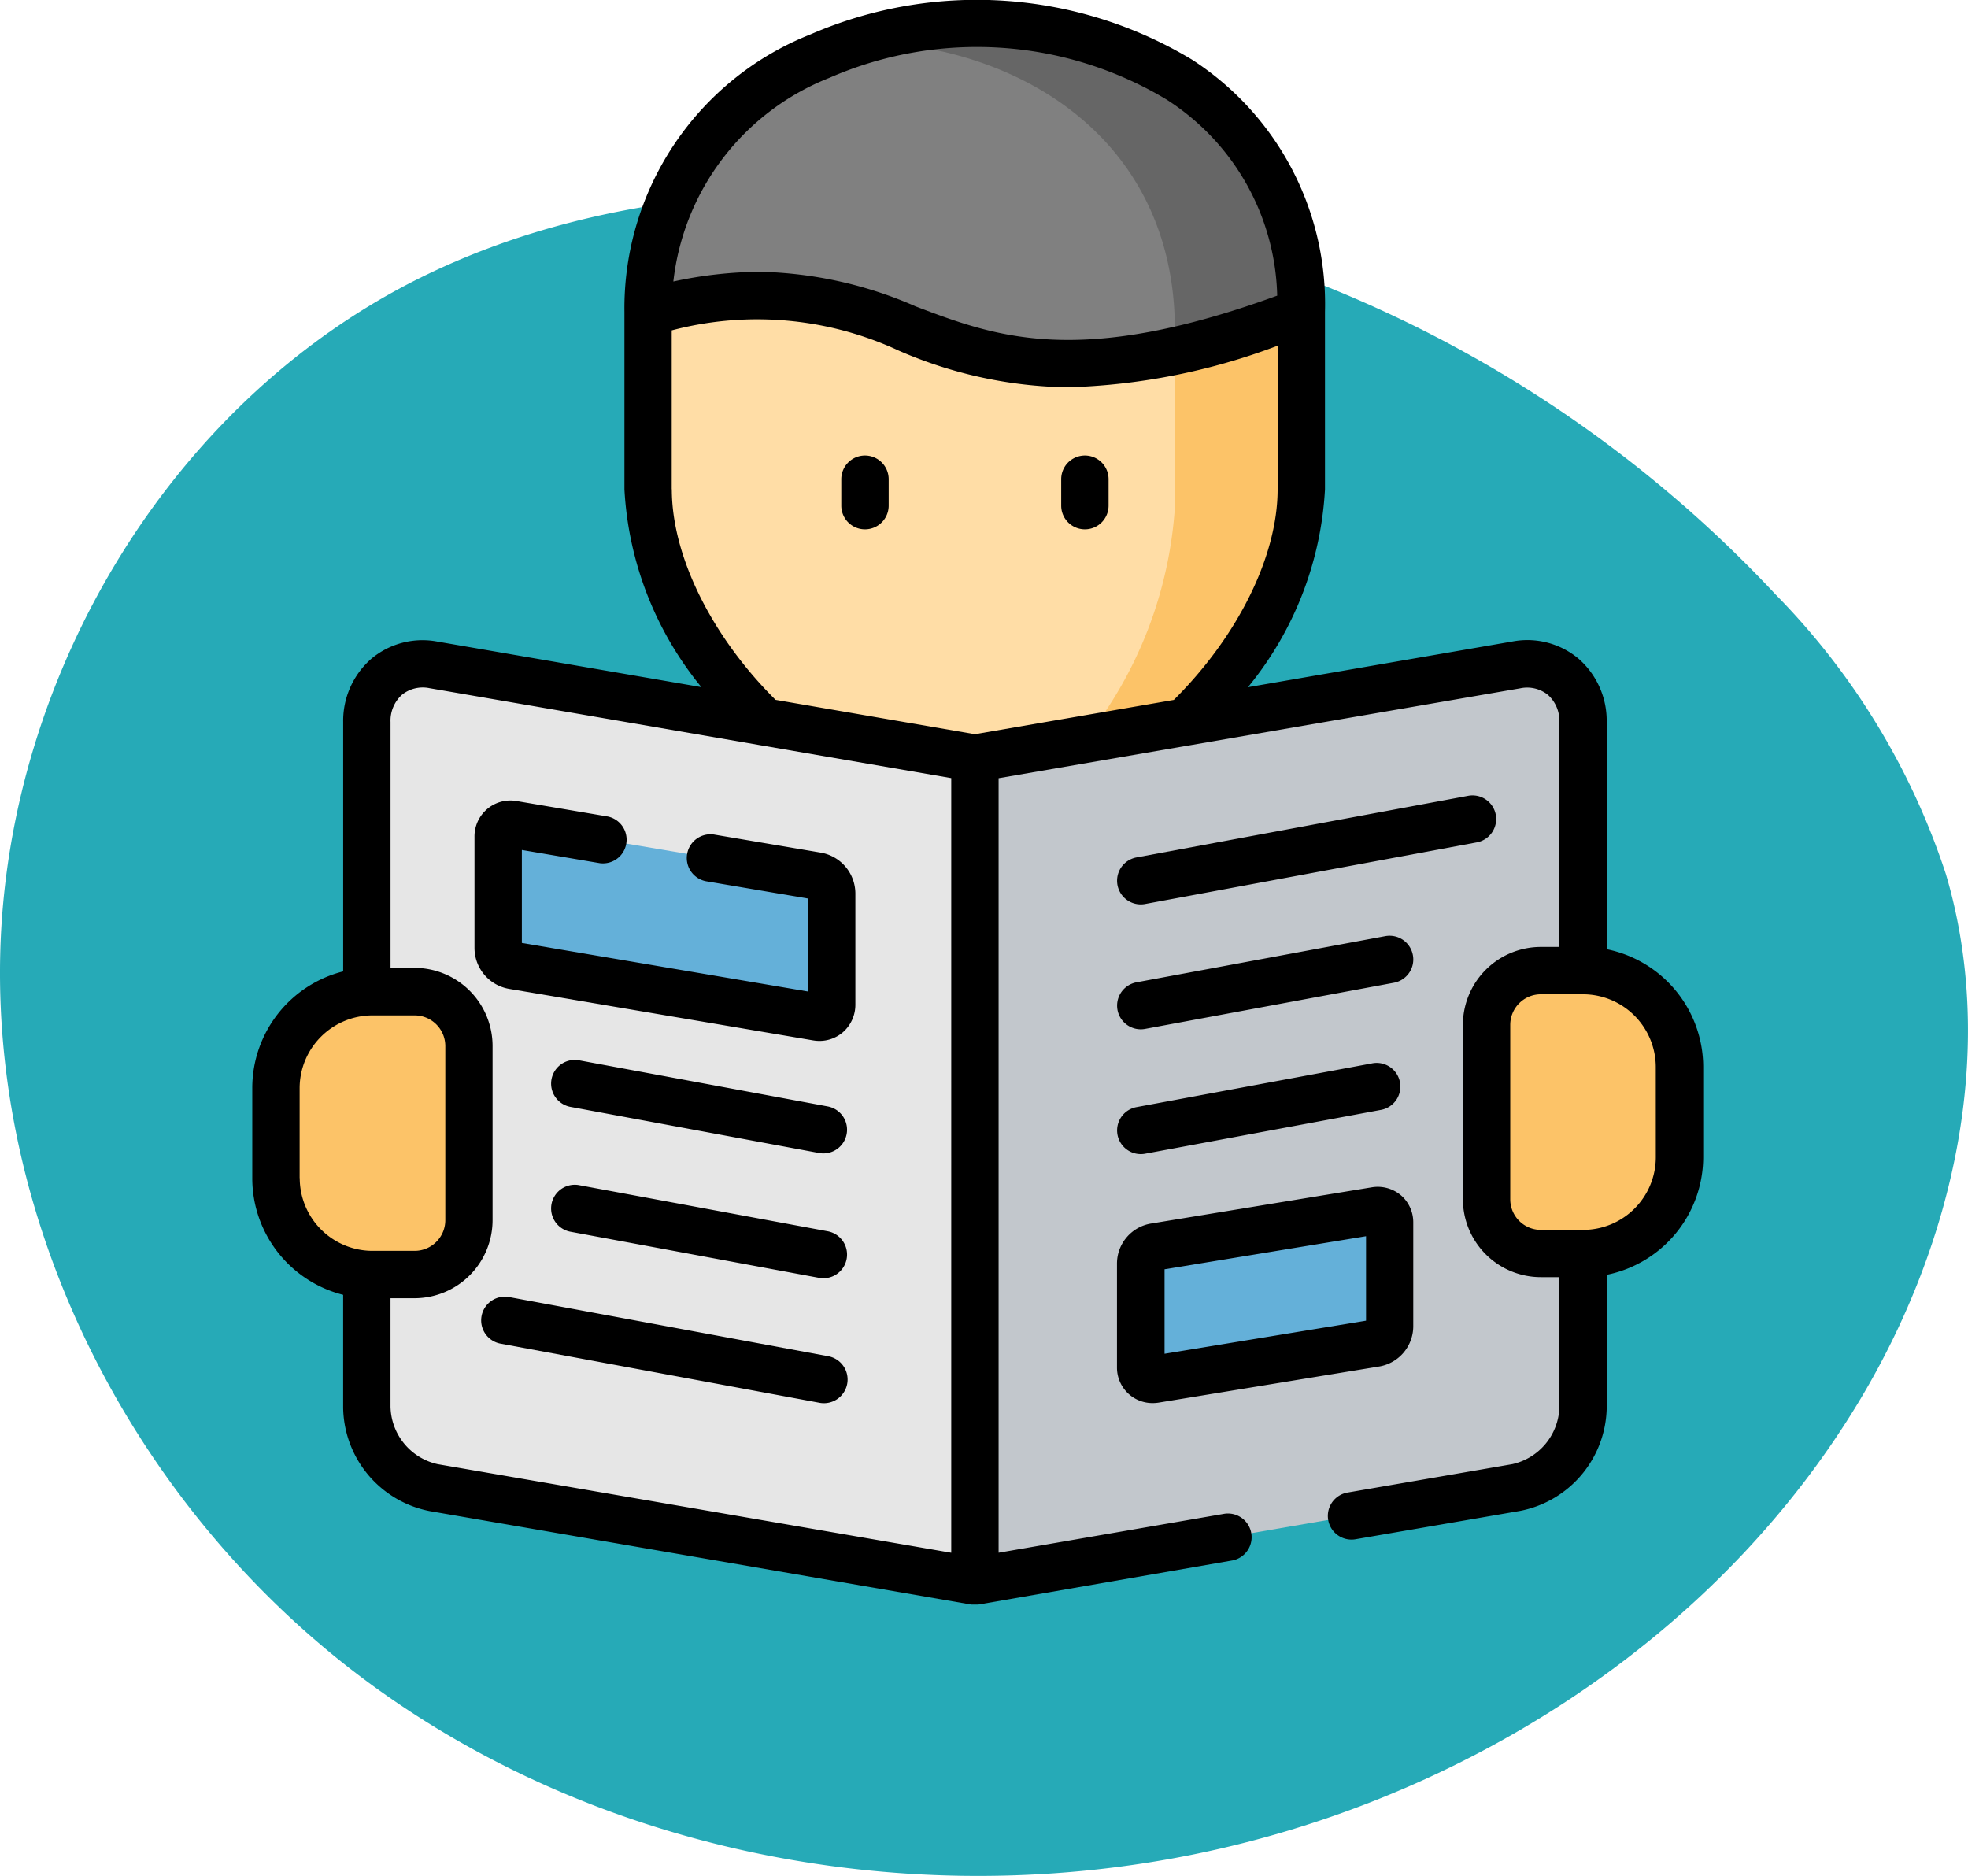 <svg xmlns="http://www.w3.org/2000/svg" xmlns:xlink="http://www.w3.org/1999/xlink" width="78.501" height="74.824" viewBox="0 0 78.501 74.824">
  <defs>
    <clipPath id="clip-path">
      <rect id="Rectángulo_401173" data-name="Rectángulo 401173" width="64" height="64" transform="translate(252.264 6631.738)" fill="#fff" stroke="#707070" stroke-width="1"/>
    </clipPath>
  </defs>
  <g id="Grupo_1099514" data-name="Grupo 1099514" transform="translate(-240.263 -6626.738)">
    <path id="_12068" data-name="12068" d="M72.033,71.913c-8.038-1.11-16.53-.839-23.844,2.675C38.045,79.46,31.382,90.507,31.127,101.757s5.606,22.305,14.66,28.988,21,9.051,32.068,7.045c11.165-2.023,21.645-8.583,27.469-18.322,3.735-6.245,5.48-13.956,3.417-20.934a28.6,28.6,0,0,0-6.787-11.156A50.145,50.145,0,0,0,72.033,71.913Z" transform="translate(209.144 6563.081)" fill="#26aab7"/>
    <g id="Enmascarar_grupo_1098693" data-name="Enmascarar grupo 1098693" transform="translate(-5 -5)" clip-path="url(#clip-path)">
      <g id="lectura" transform="translate(255.326 6631.738)">
        <g id="Grupo_1099307" data-name="Grupo 1099307" transform="translate(0.945 0.959)">
          <path id="Trazado_873428" data-name="Trazado 873428" d="M39.377,12.291c0-7.462-5.96-11.23-12.18-11.482h-1.35a15.727,15.727,0,0,0-5.663,1.275,10.807,10.807,0,0,0-6.861,10.207c11.347-.1,10.4,10.752,26.054,0Zm0,0" transform="translate(1.522 -0.81)" fill="gray" fill-rule="evenodd"/>
          <path id="Trazado_873429" data-name="Trazado 873429" d="M39.377,10.6c-15.6,5.929-14.679-3.067-26.054,0v7.076c0,3.053,1.857,6.612,4.632,9.279,6.067,5.281,11.627,4.884,16.787,0,2.775-2.667,4.635-6.229,4.635-9.283Zm0,0" transform="translate(1.522 0.882)" fill="#ffdda6" fill-rule="evenodd"/>
          <path id="Trazado_873430" data-name="Trazado 873430" d="M28.11,58.917l3.239-15.126L28.11,26.107l-8.4-1.449L6.517,22.385a2.218,2.218,0,0,0-2.661,2.281V52a3.351,3.351,0,0,0,2.661,3.194Zm0,0" transform="translate(-0.231 3.179)" fill="#e6e6e6" fill-rule="evenodd"/>
          <path id="Trazado_873431" data-name="Trazado 873431" d="M45.917,22.385,32.705,24.662,24.32,26.107v32.81l21.6-3.726A3.352,3.352,0,0,0,48.578,52V24.666a2.218,2.218,0,0,0-2.661-2.281Zm0,0" transform="translate(3.559 3.179)" fill="#c2c7cc" fill-rule="evenodd"/>
          <path id="Trazado_873432" data-name="Trazado 873432" d="M49.238,36.511a3.86,3.86,0,0,0-3.849-3.846H43.706a2.171,2.171,0,0,0-2.165,2.164v6.956a2.171,2.171,0,0,0,2.165,2.164h1.684a3.858,3.858,0,0,0,3.849-3.843Zm0,0" transform="translate(6.748 5.089)" fill="#fcc368" fill-rule="evenodd"/>
          <path id="Trazado_873433" data-name="Trazado 873433" d="M8.494,42.489V35.537A2.173,2.173,0,0,0,6.326,33.37H4.646c-.075,0-.149,0-.223.007A3.858,3.858,0,0,0,.8,37.216v3.595A3.858,3.858,0,0,0,4.423,44.65c.074,0,.148.007.223.007h1.68A2.173,2.173,0,0,0,8.494,42.489Zm0,0" transform="translate(-0.797 5.22)" fill="#fcc368" fill-rule="evenodd"/>
          <path id="Trazado_873434" data-name="Trazado 873434" d="M21,29.8,8.857,27.747a.489.489,0,0,0-.582.5v4.431a.727.727,0,0,0,.582.694L21,35.429a.488.488,0,0,0,.581-.5V30.5A.727.727,0,0,0,21,29.8Zm0,0" transform="translate(0.588 4.177)" fill="#64b0d9" fill-rule="evenodd"/>
          <path id="Trazado_873435" data-name="Trazado 873435" d="M39.27,40.746l-8.8,1.445a.687.687,0,0,0-.563.651V47a.465.465,0,0,0,.563.467l8.8-1.441a.694.694,0,0,0,.56-.655V41.214a.464.464,0,0,0-.56-.468Zm0,0" transform="translate(4.593 6.585)" fill="#64b0d9" fill-rule="evenodd"/>
          <path id="Trazado_873436" data-name="Trazado 873436" d="M38.067,12.291c0-7.462-5.96-11.23-12.18-11.482h-1.35a16.119,16.119,0,0,0-4.139.7c6.378.089,12.626,3.857,12.626,11.5v.836a36.867,36.867,0,0,0,5.043-1.555Zm0,0" transform="translate(2.832 -0.81)" fill="#666" fill-rule="evenodd"/>
          <path id="Trazado_873437" data-name="Trazado 873437" d="M36.654,17.574V10.5a36.789,36.789,0,0,1-5.043,1.555v6.241a16.611,16.611,0,0,1-3.586,9.25l3.994-.687c2.775-2.667,4.635-6.229,4.635-9.283Zm0,0" transform="translate(4.245 0.985)" fill="#fcc368" fill-rule="evenodd"/>
        </g>
        <path id="Trazado_873438" data-name="Trazado 873438" d="M20.769,15.33a.945.945,0,0,0-.945.945V17.33a.945.945,0,0,0,1.89,0V16.275A.945.945,0,0,0,20.769,15.33Zm0,0" transform="translate(3.671 2.839)"/>
        <path id="Trazado_873439" data-name="Trazado 873439" d="M28.17,18.275a.945.945,0,0,0,.945-.945V16.275a.945.945,0,0,0-1.89,0V17.33A.945.945,0,0,0,28.17,18.275Zm0,0" transform="translate(5.042 2.839)"/>
        <path id="Trazado_873440" data-name="Trazado 873440" d="M10.819,37.542l9.93,1.842a.958.958,0,0,0,.173.016.945.945,0,0,0,.171-1.874l-9.93-1.842a.945.945,0,0,0-.345,1.858Zm0,0" transform="translate(1.86 6.605)"/>
        <path id="Trazado_873441" data-name="Trazado 873441" d="M10.819,41.744l9.93,1.842a.958.958,0,0,0,.173.016.945.945,0,0,0,.171-1.874l-9.93-1.842a.945.945,0,0,0-.345,1.858Zm0,0" transform="translate(1.86 7.383)"/>
        <path id="Trazado_873442" data-name="Trazado 873442" d="M21.524,46.009,8.837,43.657a.945.945,0,1,0-.344,1.858L21.18,47.867a.945.945,0,1,0,.344-1.858Zm0,0" transform="translate(1.43 8.082)"/>
        <path id="Trazado_873443" data-name="Trazado 873443" d="M44.212,27.542a.944.944,0,0,0-1.1-.756L29.878,29.243a.945.945,0,0,0,.171,1.874.922.922,0,0,0,.174-.016l13.232-2.458a.945.945,0,0,0,.756-1.1Zm0,0" transform="translate(5.39 4.957)"/>
        <path id="Trazado_873444" data-name="Trazado 873444" d="M40.905,32.263a.945.945,0,0,0-1.1-.756l-9.926,1.842a.945.945,0,0,0,.171,1.874.954.954,0,0,0,.173-.016l9.926-1.841A.945.945,0,0,0,40.905,32.263Zm0,0" transform="translate(5.39 5.832)"/>
        <path id="Trazado_873445" data-name="Trazado 873445" d="M39.259,35.792l-9.38,1.742a.945.945,0,0,0,.171,1.874.922.922,0,0,0,.174-.016L39.6,37.65a.945.945,0,1,0-.345-1.857Zm0,0" transform="translate(5.39 6.625)"/>
        <path id="Trazado_873446" data-name="Trazado 873446" d="M29.6,48.23a1.422,1.422,0,0,0,.928.337,1.5,1.5,0,0,0,.237-.019h0l8.811-1.443a1.63,1.63,0,0,0,1.344-1.586V41.361a1.42,1.42,0,0,0-.493-1.084,1.438,1.438,0,0,0-1.165-.316l-8.8,1.444a1.621,1.621,0,0,0-1.36,1.585v4.158A1.416,1.416,0,0,0,29.6,48.23Zm1.4-5,8.037-1.319V45.28L31,46.6Zm0,0" transform="translate(5.39 7.397)"/>
        <path id="Trazado_873447" data-name="Trazado 873447" d="M21.3,29.021l-4.228-.715a.945.945,0,1,0-.315,1.863l4.022.681v3.708L9.368,32.622V28.914l3.119.528A.945.945,0,0,0,12.8,27.58L9.16,26.963a1.432,1.432,0,0,0-1.681,1.431v4.431a1.66,1.66,0,0,0,1.368,1.626L20.99,36.508a1.493,1.493,0,0,0,.246.021,1.43,1.43,0,0,0,.928-.337,1.453,1.453,0,0,0,.508-1.115V30.646A1.66,1.66,0,0,0,21.3,29.021Zm0,0" transform="translate(1.385 4.989)"/>
        <path id="Trazado_873448" data-name="Trazado 873448" d="M54.026,37.863V28.8a3.286,3.286,0,0,0-1.13-2.533,3.181,3.181,0,0,0-2.637-.679L39.716,27.41a13.6,13.6,0,0,0,3.073-7.892V12.441a11.6,11.6,0,0,0-5.3-10.059A16.644,16.644,0,0,0,22.271,1.37a11.747,11.747,0,0,0-7.426,11.072v7.076a13.6,13.6,0,0,0,3.069,7.889L7.391,25.592a3.183,3.183,0,0,0-2.636.679A3.286,3.286,0,0,0,3.626,28.8v9.945A4.8,4.8,0,0,0,0,43.4v3.6a4.8,4.8,0,0,0,3.625,4.646v4.5a4.268,4.268,0,0,0,3.445,4.125l21.593,3.726h0a.935.935,0,0,0,.157.013.913.913,0,0,0,.155-.013h.005L39.1,62.24a.945.945,0,0,0-.321-1.862l-9.009,1.555V31.041l7.611-1.312h.006L50.58,27.454a1.324,1.324,0,0,1,1.1.261,1.387,1.387,0,0,1,.458,1.089v8.965H51.4a3.113,3.113,0,0,0-3.11,3.108v6.956a3.113,3.113,0,0,0,3.11,3.108h.739v5.193A2.4,2.4,0,0,1,50.26,58.4l-6.574,1.133a.945.945,0,0,0,.16,1.876.916.916,0,0,0,.162-.014l6.573-1.133a4.268,4.268,0,0,0,3.446-4.126V50.848a4.8,4.8,0,0,0,3.849-4.694V42.56a4.8,4.8,0,0,0-3.849-4.7ZM23.031,3.1a14.684,14.684,0,0,1,13.429.865,9.551,9.551,0,0,1,4.423,7.827c-7.93,2.888-11.223,1.641-14.411.433a16.316,16.316,0,0,0-6.206-1.385,16.764,16.764,0,0,0-3.47.388A9.925,9.925,0,0,1,23.031,3.1Zm-6.3,16.418V13.178a13.393,13.393,0,0,1,9.069.813,17.464,17.464,0,0,0,6.713,1.457A25.629,25.629,0,0,0,40.9,13.789v5.729c0,2.66-1.581,5.856-4.141,8.4l-7.934,1.368-7.952-1.371c-2.558-2.543-4.138-5.739-4.138-8.4ZM1.889,46.99V43.4a2.906,2.906,0,0,1,2.9-2.9h1.68A1.225,1.225,0,0,1,7.7,41.717v6.952a1.225,1.225,0,0,1-1.224,1.223H4.793a2.906,2.906,0,0,1-2.9-2.9Zm3.625,9.145V51.781h.958a3.116,3.116,0,0,0,3.113-3.112V41.717a3.116,3.116,0,0,0-3.113-3.112H5.515V28.8a1.386,1.386,0,0,1,.458-1.089,1.325,1.325,0,0,1,1.1-.261l20.808,3.587V61.934L7.392,58.4a2.4,2.4,0,0,1-1.877-2.263Zm50.471-9.98a2.9,2.9,0,0,1-2.9,2.9H51.4a1.221,1.221,0,0,1-1.221-1.219V40.877A1.221,1.221,0,0,1,51.4,39.658h1.684a2.906,2.906,0,0,1,2.9,2.9Zm0,0" transform="translate(0 0)"/>
      </g>
    </g>
  </g>
</svg>
